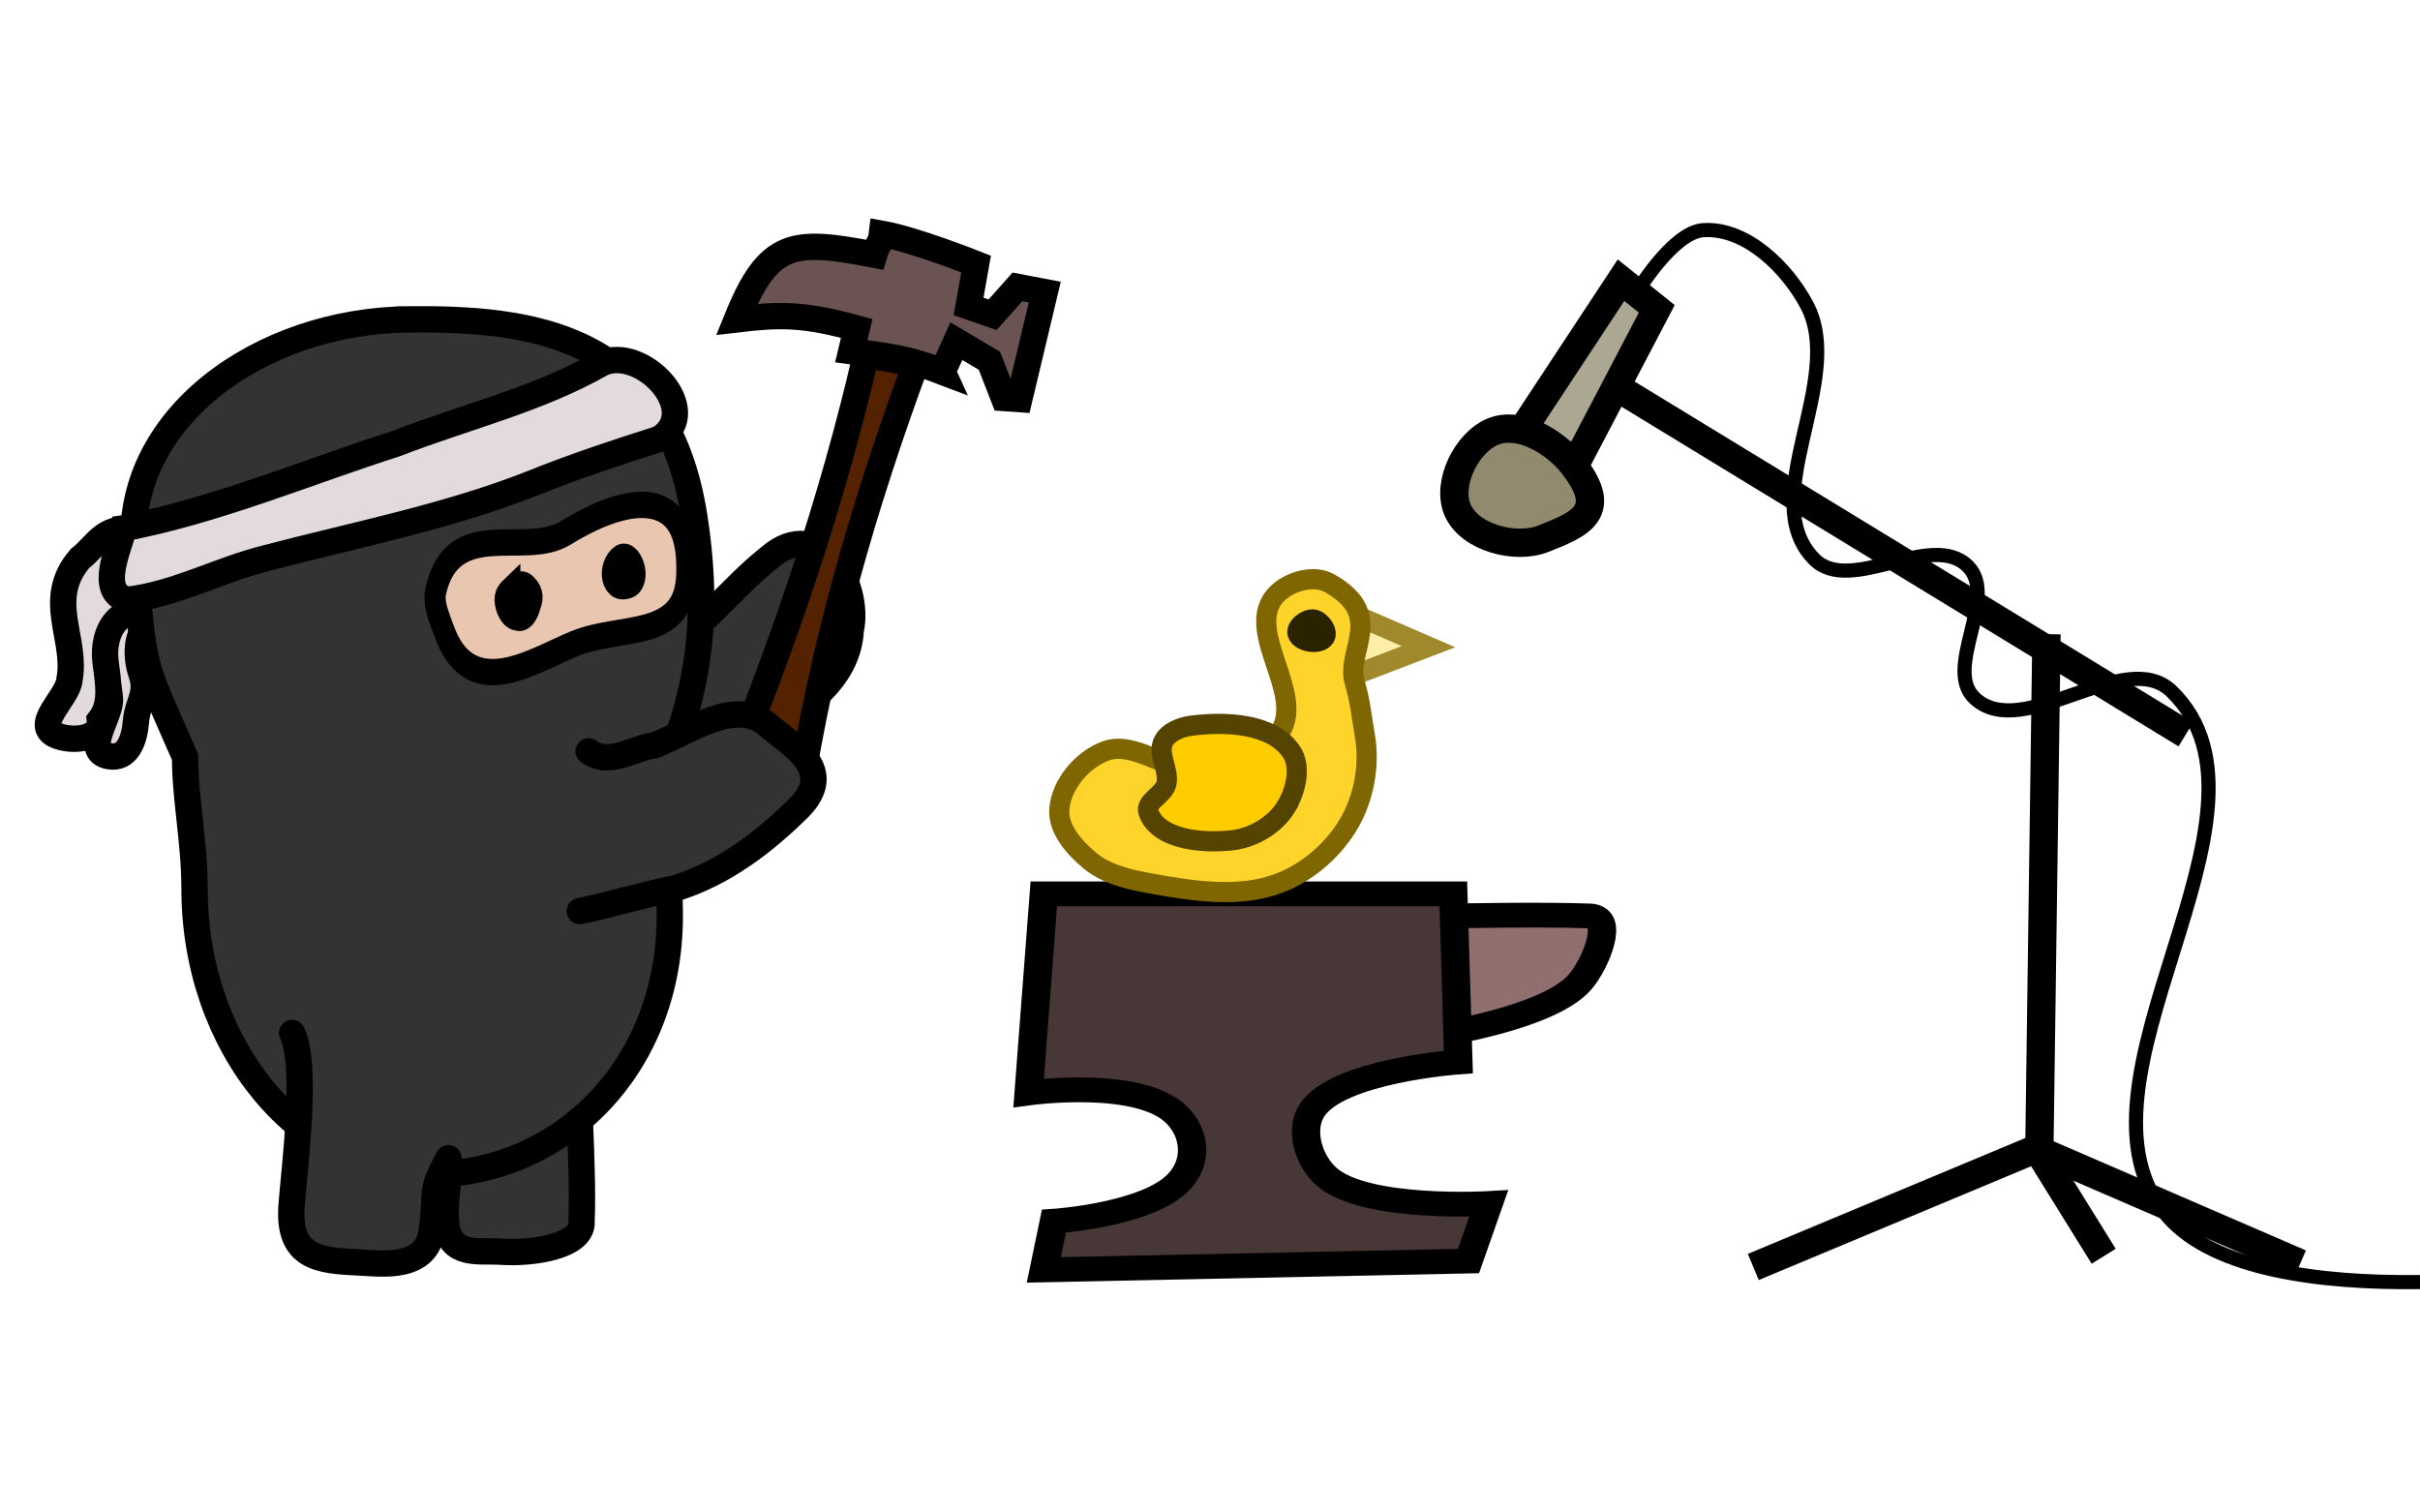 <?xml version="1.0" encoding="UTF-8" standalone="no"?>
<!-- Created with Inkscape (http://www.inkscape.org/) -->

<svg
   xmlns:dc="http://purl.org/dc/elements/1.1/"
   xmlns:cc="http://creativecommons.org/ns#"
   xmlns:rdf="http://www.w3.org/1999/02/22-rdf-syntax-ns#"
   xmlns:svg="http://www.w3.org/2000/svg"
   xmlns="http://www.w3.org/2000/svg"
   xmlns:xlink="http://www.w3.org/1999/xlink"
   xmlns:sodipodi="http://sodipodi.sourceforge.net/DTD/sodipodi-0.dtd"
   xmlns:inkscape="http://www.inkscape.org/namespaces/inkscape"
   width="120"
   height="75"
   id="svg8753"
   version="1.1"
   inkscape:version="0.48.4 r9939"
   sodipodi:docname="creditsSound.svg">
  <defs
     id="defs8755">
    <linearGradient
       id="linearGradient3844">
      <stop
         style="stop-color:#ff0000;stop-opacity:1;"
         offset="0"
         id="stop3846" />
      <stop
         style="stop-color:#000000;stop-opacity:1;"
         offset="1"
         id="stop3848" />
    </linearGradient>
    <radialGradient
       inkscape:collect="always"
       xlink:href="#linearGradient7914"
       id="radialGradient7922"
       cx="-163.725"
       cy="852.828"
       fx="-163.725"
       fy="852.828"
       r="4.755"
       gradientTransform="matrix(1.527,-0.014,0.026,2.869,63.302,-1597.446)"
       gradientUnits="userSpaceOnUse" />
    <linearGradient
       id="linearGradient7914">
      <stop
         style="stop-color:#fcfabc;stop-opacity:1;"
         offset="0"
         id="stop7916" />
      <stop
         id="stop7926"
         offset="0.5"
         style="stop-color:#fcf75a;stop-opacity:1;" />
      <stop
         id="stop7924"
         offset="1"
         style="stop-color:#ffc378;stop-opacity:1;" />
    </linearGradient>
  </defs>
  <sodipodi:namedview
     id="base"
     pagecolor="#000000"
     bordercolor="#666666"
     borderopacity="1.0"
     inkscape:pageopacity="0.0"
     inkscape:pageshadow="2"
     inkscape:zoom="1.4142136"
     inkscape:cx="241.66029"
     inkscape:cy="89.300321"
     inkscape:document-units="px"
     inkscape:current-layer="layer1"
     showgrid="false"
     inkscape:window-width="1280"
     inkscape:window-height="750"
     inkscape:window-x="0"
     inkscape:window-y="25"
     inkscape:window-maximized="1">
    <inkscape:grid
       type="xygrid"
       id="grid3814"
       empspacing="5"
       visible="true"
       enabled="true"
       snapvisiblegridlinesonly="true" />
  </sodipodi:namedview>
  <g
     inkscape:label="Layer 1"
     inkscape:groupmode="layer"
     id="layer1"
     transform="translate(0,-977.362)">
    <g
       id="g14039"
       transform="matrix(1.404,0,0,1.404,-0.991,-411.268)">
      <g
         transform="translate(-6,0)"
         id="g13977">
        <g
           style="fill:#e3dbdb;stroke-width:2.738;stroke-miterlimit:4;stroke-dasharray:none"
           transform="matrix(0.333,-0.068,0.068,0.333,-173.138,967.918)"
           id="g4324-3-2-6-3-0">
          <path
             style="fill:#e3dbdb;fill-opacity:1;stroke:#000000;stroke-width:2.738;stroke-linecap:butt;stroke-linejoin:miter;stroke-miterlimit:4;stroke-opacity:1;stroke-dasharray:none"
             d="m 510.047,224.89 c -3.747,-1.192 -4.84,1.129 -6.376,2.735 -3.909,4.087 -0.375,8.298 -0.996,12.616 -0.263,1.83 -3.89,4.766 -1.303,5.81 1.806,0.729 2.928,-1.068 3.464,-2.917 0.598,-2.063 1.861,-2.561 1.564,-4.841 -0.272,-2.087 0.415,-4.908 2.766,-5.201 2.83,-0.353 3.389,-2.756 2.738,-5.235 -0.552,-2.104 0.733,-4.658 -1.935,-4.855 -0.459,-0.034 0.516,2.027 0.079,1.888 z"
             id="path3141-9-5-8-7-3-0-2-4-3"
             inkscape:connector-curvature="0"
             sodipodi:nodetypes="ssssssssss" />
          <path
             style="fill:#e3dbdb;fill-opacity:1;stroke:#000000;stroke-width:2.738;stroke-linecap:butt;stroke-linejoin:miter;stroke-miterlimit:4;stroke-opacity:1;stroke-dasharray:none"
             d="m 509.364,223.968 c -3.414,-1.952 -4.796,0.397 -6.806,1.345 -4.471,3.463 -1.948,8.096 -3.605,12.131 -0.486,1.784 -4.794,3.843 -2.486,5.411 1.619,1.083 4.594,1.251 4.743,-0.668 1.631,-1.398 1.608,-3.578 1.793,-5.871 0.17,-2.097 1.421,-4.458 3.79,-4.51 2.808,0.499 4.249,-2.031 3.77,-4.548 0.261,-2.159 1.688,-4.402 -0.88,-5.152 -0.442,-0.129 0.084,2.086 -0.317,1.863 z"
             id="path3141-9-4-5-3-8-8-5-8"
             inkscape:connector-curvature="0"
             sodipodi:nodetypes="ccccccccsc" />
        </g>
        <path
           inkscape:connector-curvature="0"
           id="path4336-7-3-8-1-7-3"
           d="m 29.617,1012.381 c 1.702,-0.865 2.799,-2.478 4.261,-3.636 1.75,-1.524 3.235,0.917 2.874,2.568 -0.098,1.815 -1.784,2.787 -3.077,3.755 -0.251,0.225 -0.473,0.486 -0.635,0.783"
           style="fill:#333333;stroke:#000000;stroke-width:0.93;stroke-linecap:round;stroke-linejoin:miter;stroke-miterlimit:4;stroke-opacity:1;stroke-dasharray:none" />
        <path
           sodipodi:nodetypes="ccscc"
           inkscape:connector-curvature="0"
           id="path4025-7-2-5-8-9-4-7-8-1-0-1-7"
           d="m 26.997,1025.074 c 0.073,1.361 0.327,5.354 0.248,7.115 0.068,0.878 -1.724,1.148 -2.826,1.073 -0.798,-0.055 -1.816,0.196 -1.953,-0.972 -0.115,-1.403 0.375,-1.789 -0.248,-3.12"
           style="fill:#333333;stroke:#000000;stroke-width:0.93;stroke-linecap:butt;stroke-linejoin:miter;stroke-miterlimit:4;stroke-opacity:1;stroke-dasharray:none" />
        <path
           sodipodi:nodetypes="sscssccss"
           inkscape:connector-curvature="0"
           id="path2985-6-6-0-8-7-5-9-7-2-7-5"
           d="m 21.148,1000.332 c -5.257,0.044 -10.106,3.511 -9.707,8.233 0.369,4.367 0.26,3.687 1.803,7.231 -0.005,1.456 0.332,2.98 0.332,4.635 0,5.577 3.721,10.098 8.326,10.098 4.604,0 8.587,-3.825 8.457,-9.401 -0.044,-1.867 -0.093,-3.425 -0.16,-4.955 1.376,-3.063 1.481,-5.936 1.034,-8.838 -1.006,-6.535 -5.839,-7.04 -10.085,-7.004 z"
           style="fill:#333333;stroke:#000000;stroke-width:0.93;stroke-miterlimit:4;stroke-opacity:1;stroke-dasharray:none" />
        <path
           sodipodi:nodetypes="csscc"
           inkscape:connector-curvature="0"
           id="path4025-5-4-4-6-7-0-2-3-4-7-0"
           d="m 17.023,1025.535 c 0.564,1.149 0.073,4.806 -0.02,6.101 -0.133,1.851 0.985,1.939 2.358,2.004 0.823,0.039 2.486,0.291 2.606,-1.22 0.18,-1.397 -0.109,-1.161 0.575,-2.461"
           style="fill:#333333;stroke:#000000;stroke-width:0.93;stroke-linecap:round;stroke-linejoin:miter;stroke-miterlimit:4;stroke-opacity:1;stroke-dasharray:none" />
        <path
           inkscape:connector-curvature="0"
           id="path4358-8-7-7-5-8-7-0-3"
           d="m 11.071,1007.711 c 3.298,-0.636 6.423,-1.965 9.616,-2.988 2.42,-0.94 5.022,-1.554 7.269,-2.839 1.389,-0.657 3.62,1.646 2.047,2.665 -1.503,0.479 -2.998,0.969 -4.467,1.563 -3.039,1.201 -6.248,1.817 -9.396,2.646 -1.667,0.406 -3.222,1.282 -4.928,1.478 -1.088,-0.265 -0.274,-1.858 -0.142,-2.525 z"
           style="fill:#e3dbdb;fill-opacity:1;stroke:#000000;stroke-width:0.93;stroke-linecap:butt;stroke-linejoin:miter;stroke-miterlimit:4;stroke-opacity:1;stroke-dasharray:none" />
        <g
           style="stroke-width:2.356;stroke-miterlimit:4;stroke-dasharray:none"
           transform="matrix(0.309,-0.09,0.072,0.384,-156.596,972.034)"
           id="g4319-3-9-9-41-1">
          <path
             style="fill:#e9c6af;stroke:#000000;stroke-width:2.357;stroke-linecap:butt;stroke-linejoin:miter;stroke-miterlimit:4;stroke-opacity:1;stroke-dasharray:none"
             d="m 526.608,225.665 c 1.304,7.175 8.901,4.975 13.87,4.541 5.63,-0.492 11.998,2.604 13.608,-3.169 2.501,-8.966 -7.106,-7.938 -12.226,-6.725 -5.041,1.194 -11.837,-4.381 -15.289,1.719 -0.614,1.086 -0.188,2.394 0.038,3.634 z"
             id="path4029-4-1-1-0-0-8-5"
             inkscape:connector-curvature="0"
             sodipodi:nodetypes="ssssss" />
          <path
             style="fill:#000000;fill-opacity:1;stroke:#000000;stroke-width:2.051;stroke-linecap:butt;stroke-linejoin:miter;stroke-miterlimit:4;stroke-opacity:1;stroke-dasharray:none"
             d="m 534.792,223.66 c -0.591,0.27 -1.096,0.455 -1.088,1.209 -0.005,0.717 0.32,1.502 1.058,1.728 0.783,0.44 1.566,-0.233 1.916,-0.907 0.506,-0.577 0.474,-1.129 -0.19,-1.877 -0.327,-0.369 -1.164,-0.42 -1.696,-0.151 z"
             id="path4057-1-3-8-2-8-5-4"
             inkscape:connector-curvature="0"
             sodipodi:nodetypes="ccccsc" />
          <path
             style="fill:#000000;fill-opacity:1;stroke:#000000;stroke-width:2.087;stroke-linecap:butt;stroke-linejoin:miter;stroke-miterlimit:4;stroke-opacity:1;stroke-dasharray:none"
             d="m 547.214,223.739 c -1.807,0.514 -1.91,3.011 0.391,2.867 1.674,-0.105 1.206,-3.156 -0.391,-2.867 z"
             id="path4066-9-2-6-8-2-5-7"
             inkscape:connector-curvature="0"
             sodipodi:nodetypes="csc" />
        </g>
        <g
           id="g4607"
           transform="matrix(0.973,0.232,-0.232,0.973,228.872,17.892)">
          <path
             sodipodi:nodetypes="ccccc"
             transform="translate(0,977.362)"
             inkscape:connector-curvature="0"
             id="path3835"
             d="m 41.786,23.661 c 0.037,5.273 -0.455,10.471 -1.25,15.625 0.863,0.608 1.726,0.611 2.589,0.268 -0.444,-5.459 -0.178,-10.76 0.446,-15.982 z"
             style="fill:#552200;stroke:#000000;stroke-width:0.93;stroke-linecap:butt;stroke-linejoin:miter;stroke-miterlimit:4;stroke-opacity:1;stroke-dasharray:none" />
          <path
             sodipodi:nodetypes="cccccccccccccccc"
             transform="translate(0,977.362)"
             inkscape:connector-curvature="0"
             id="path3837"
             d="m 44.554,23.616 0.223,-1.161 1.295,0.402 0.804,1.161 0.536,-0.089 0,-3.884 -0.982,0.045 -0.625,1.161 -0.893,-0.089 -0.089,-1.518 c 0,0 -2.32,-0.338 -3.482,-0.268 0.043,0.373 -0.065,0.317 -0.094,0.781 -2.913,0.127 -3.739,0.371 -4.189,3.346 1.438,-0.527 2.234,-0.737 4.193,-0.67 l 0,0.829 c 1.358,-0.131 1.961,-0.224 3.304,-0.045 z"
             style="fill:#6c5353;stroke:#000000;stroke-width:0.93;stroke-linecap:butt;stroke-linejoin:miter;stroke-miterlimit:4;stroke-opacity:1;stroke-dasharray:none" />
        </g>
        <path
           sodipodi:nodetypes="cccccc"
           inkscape:connector-curvature="0"
           id="path4051-8-1-8-8-3-8-0-3-0-5-1-82"
           d="m 27.182,1021.232 c 1.137,-0.236 2.248,-0.584 3.384,-0.808 1.691,-0.526 3.134,-1.628 4.374,-2.857 1.278,-1.318 -0.216,-2.148 -1.079,-2.872 -1.138,-1.056 -2.833,0.216 -4.036,0.68 -0.758,0.095 -1.61,0.757 -2.329,0.214"
           style="fill:#333333;stroke:#000000;stroke-width:0.93;stroke-linecap:round;stroke-linejoin:miter;stroke-miterlimit:4;stroke-opacity:1;stroke-dasharray:none" />
      </g>
      <g
         transform="matrix(1,0,0,0.875,4,129.18)"
         id="g14017">
        <path
           style="fill:#916f6f;stroke:#000000;stroke-width:1px;stroke-linecap:butt;stroke-linejoin:miter;stroke-opacity:1"
           d="m 48.036,42.321 c 0,0 3.068,-0.073 4.821,0 C 53.757,42.359 53.049,44.286 52.5,45 c -1.139,1.481 -5.179,2.143 -5.179,2.143 z"
           id="path13997"
           inkscape:connector-curvature="0"
           transform="translate(0,977.362)"
           sodipodi:nodetypes="csscc" />
        <path
           style="fill:#483737;stroke:#000000;stroke-width:1px;stroke-linecap:butt;stroke-linejoin:miter;stroke-opacity:1"
           d="m 33.571,41.429 -0.536,8.036 c 0,0 3.966,-0.628 5.262,0.923 0.65,0.778 0.696,1.874 0.052,2.657 -1.106,1.347 -4.421,1.598 -4.421,1.598 l -0.357,1.964 15,-0.357 0.714,-2.321 c 0,0 -4.336,0.291 -5.714,-1.071 -0.648,-0.64 -0.977,-1.882 -0.536,-2.679 0.894,-1.615 5.179,-1.964 5.179,-1.964 l -0.179,-6.786 z"
           id="path13995"
           inkscape:connector-curvature="0"
           transform="translate(0,977.362)"
           sodipodi:nodetypes="ccssccccssccc" />
      </g>
      <path
         transform="translate(0,977.362)"
         inkscape:connector-curvature="0"
         id="path14027"
         d="m 62.629,56.438 9.975,-4.167 9.344,4.041"
         style="fill:none;stroke:#000000;stroke-width:1px;stroke-linecap:butt;stroke-linejoin:miter;stroke-opacity:1" />
      <path
         transform="translate(0,977.362)"
         inkscape:connector-curvature="0"
         id="path14029"
         d="M 75.004,56.06 72.731,52.398 72.984,34.089"
         style="fill:none;stroke:#000000;stroke-width:1px;stroke-linecap:butt;stroke-linejoin:miter;stroke-opacity:1" />
      <path
         transform="translate(0,977.362)"
         inkscape:connector-curvature="0"
         id="path14031"
         d="M 77.908,37.624 57.2,24.997"
         style="fill:none;stroke:#000000;stroke-width:1px;stroke-linecap:butt;stroke-linejoin:miter;stroke-opacity:1" />
      <path
         transform="translate(0,977.362)"
         inkscape:connector-curvature="0"
         id="path14033"
         d="m 59.22,22.598 -2.778,5.303 -2.147,-0.758 3.662,-5.556 z"
         style="fill:#aca793;stroke:#000000;stroke-width:1px;stroke-linecap:butt;stroke-linejoin:miter;stroke-opacity:1" />
      <path
         sodipodi:nodetypes="sssss"
         transform="translate(0,977.362)"
         inkscape:connector-curvature="0"
         id="path14035"
         d="m 53.449,26.928 c 0.93,-0.369 2.153,0.355 2.778,1.136 1.371,1.714 0.279,2.143 -1.01,2.652 -0.99,0.391 -2.605,-0.034 -3.03,-1.01 -0.407,-0.932 0.317,-2.403 1.263,-2.778 z"
         style="fill:#918a6f;stroke:#000000;stroke-width:1px;stroke-linecap:butt;stroke-linejoin:miter;stroke-opacity:1" />
      <path
         sodipodi:nodetypes="csssssssc"
         transform="translate(0,977.362)"
         inkscape:connector-curvature="0"
         id="path14037"
         d="m 58.463,22.093 c 0,0 1.3,-2.2 2.399,-2.273 1.504,-0.099 2.958,1.319 3.662,2.652 1.397,2.643 -1.842,6.832 0.253,8.965 1.269,1.293 4.144,-1.024 5.43,0.253 1.107,1.099 -0.899,3.62 0.253,4.672 1.71,1.562 5.283,-1.866 6.945,-0.253 4.439,4.31 -4.222,13.924 -0.126,18.562 3.338,3.78 15.026,1.768 15.026,1.768"
         style="fill:none;stroke:#000000;stroke-width:0.5;stroke-linecap:butt;stroke-linejoin:miter;stroke-miterlimit:4;stroke-opacity:1;stroke-dasharray:none" />
    </g>
    <path
       style="fill:#ffeeaa;stroke:#a0892c;stroke-width:1px;stroke-linecap:butt;stroke-linejoin:miter;stroke-opacity:1"
       d="m 67.049,30.427 3.788,1.641 -4.293,1.641"
       id="path5431"
       inkscape:connector-curvature="0"
       transform="translate(0,977.362)" />
    <path
       style="fill:#ffd42a;stroke:#806600;stroke-width:1px;stroke-linecap:butt;stroke-linejoin:miter;stroke-opacity:1"
       d="m 54.801,37.246 c -1.151,0.433 -2.197,1.677 -2.273,2.904 -0.061,0.98 0.761,1.897 1.515,2.525 0.829,0.691 1.969,0.944 3.03,1.136 2.071,0.375 4.34,0.73 6.313,0 1.456,-0.539 2.766,-1.682 3.536,-3.03 0.72,-1.262 1.007,-2.861 0.758,-4.293 -0.174,-1.003 -0.219,-1.675 -0.505,-2.652 -0.462,-1.577 1.584,-3.329 -1.263,-4.924 -0.837,-0.469 -2.218,-0.022 -2.778,0.758 -1.28,1.78 1.501,4.683 0.379,6.566 -0.761,1.278 -2.565,1.708 -4.041,1.894 -1.572,0.199 -3.189,-1.442 -4.672,-0.884 z"
       id="path5427"
       inkscape:connector-curvature="0"
       transform="translate(0,977.362)"
       sodipodi:nodetypes="sssssssssssss" />
    <path
       style="fill:#ffcc00;stroke:#554400;stroke-width:1px;stroke-linecap:butt;stroke-linejoin:miter;stroke-opacity:1"
       d="m 63.766,1017.386 c -0.547,0.884 -1.619,1.521 -2.652,1.641 -1.454,0.17 -3.677,-0.01 -4.167,-1.389 -0.184,-0.517 0.746,-0.858 0.884,-1.389 0.18,-0.694 -0.474,-1.52 -0.126,-2.147 0.256,-0.461 0.866,-0.692 1.389,-0.758 1.682,-0.21 3.947,-0.122 4.924,1.263 0.536,0.76 0.236,1.987 -0.253,2.778 z"
       id="path5429"
       inkscape:connector-curvature="0"
       sodipodi:nodetypes="ssssssss" />
    <path
       style="fill:#2b2200;stroke:#2b2200;stroke-width:1px;stroke-linecap:butt;stroke-linejoin:miter;stroke-opacity:1"
       d="m 65.141,1008.081 c 0.345,0.052 0.738,0.599 0.547,0.891 -0.248,0.378 -1.213,0.245 -1.344,-0.188 -0.102,-0.339 0.447,-0.756 0.797,-0.703 z"
       id="path6207"
       inkscape:connector-curvature="0"
       sodipodi:nodetypes="ssss" />
  </g>
</svg>

